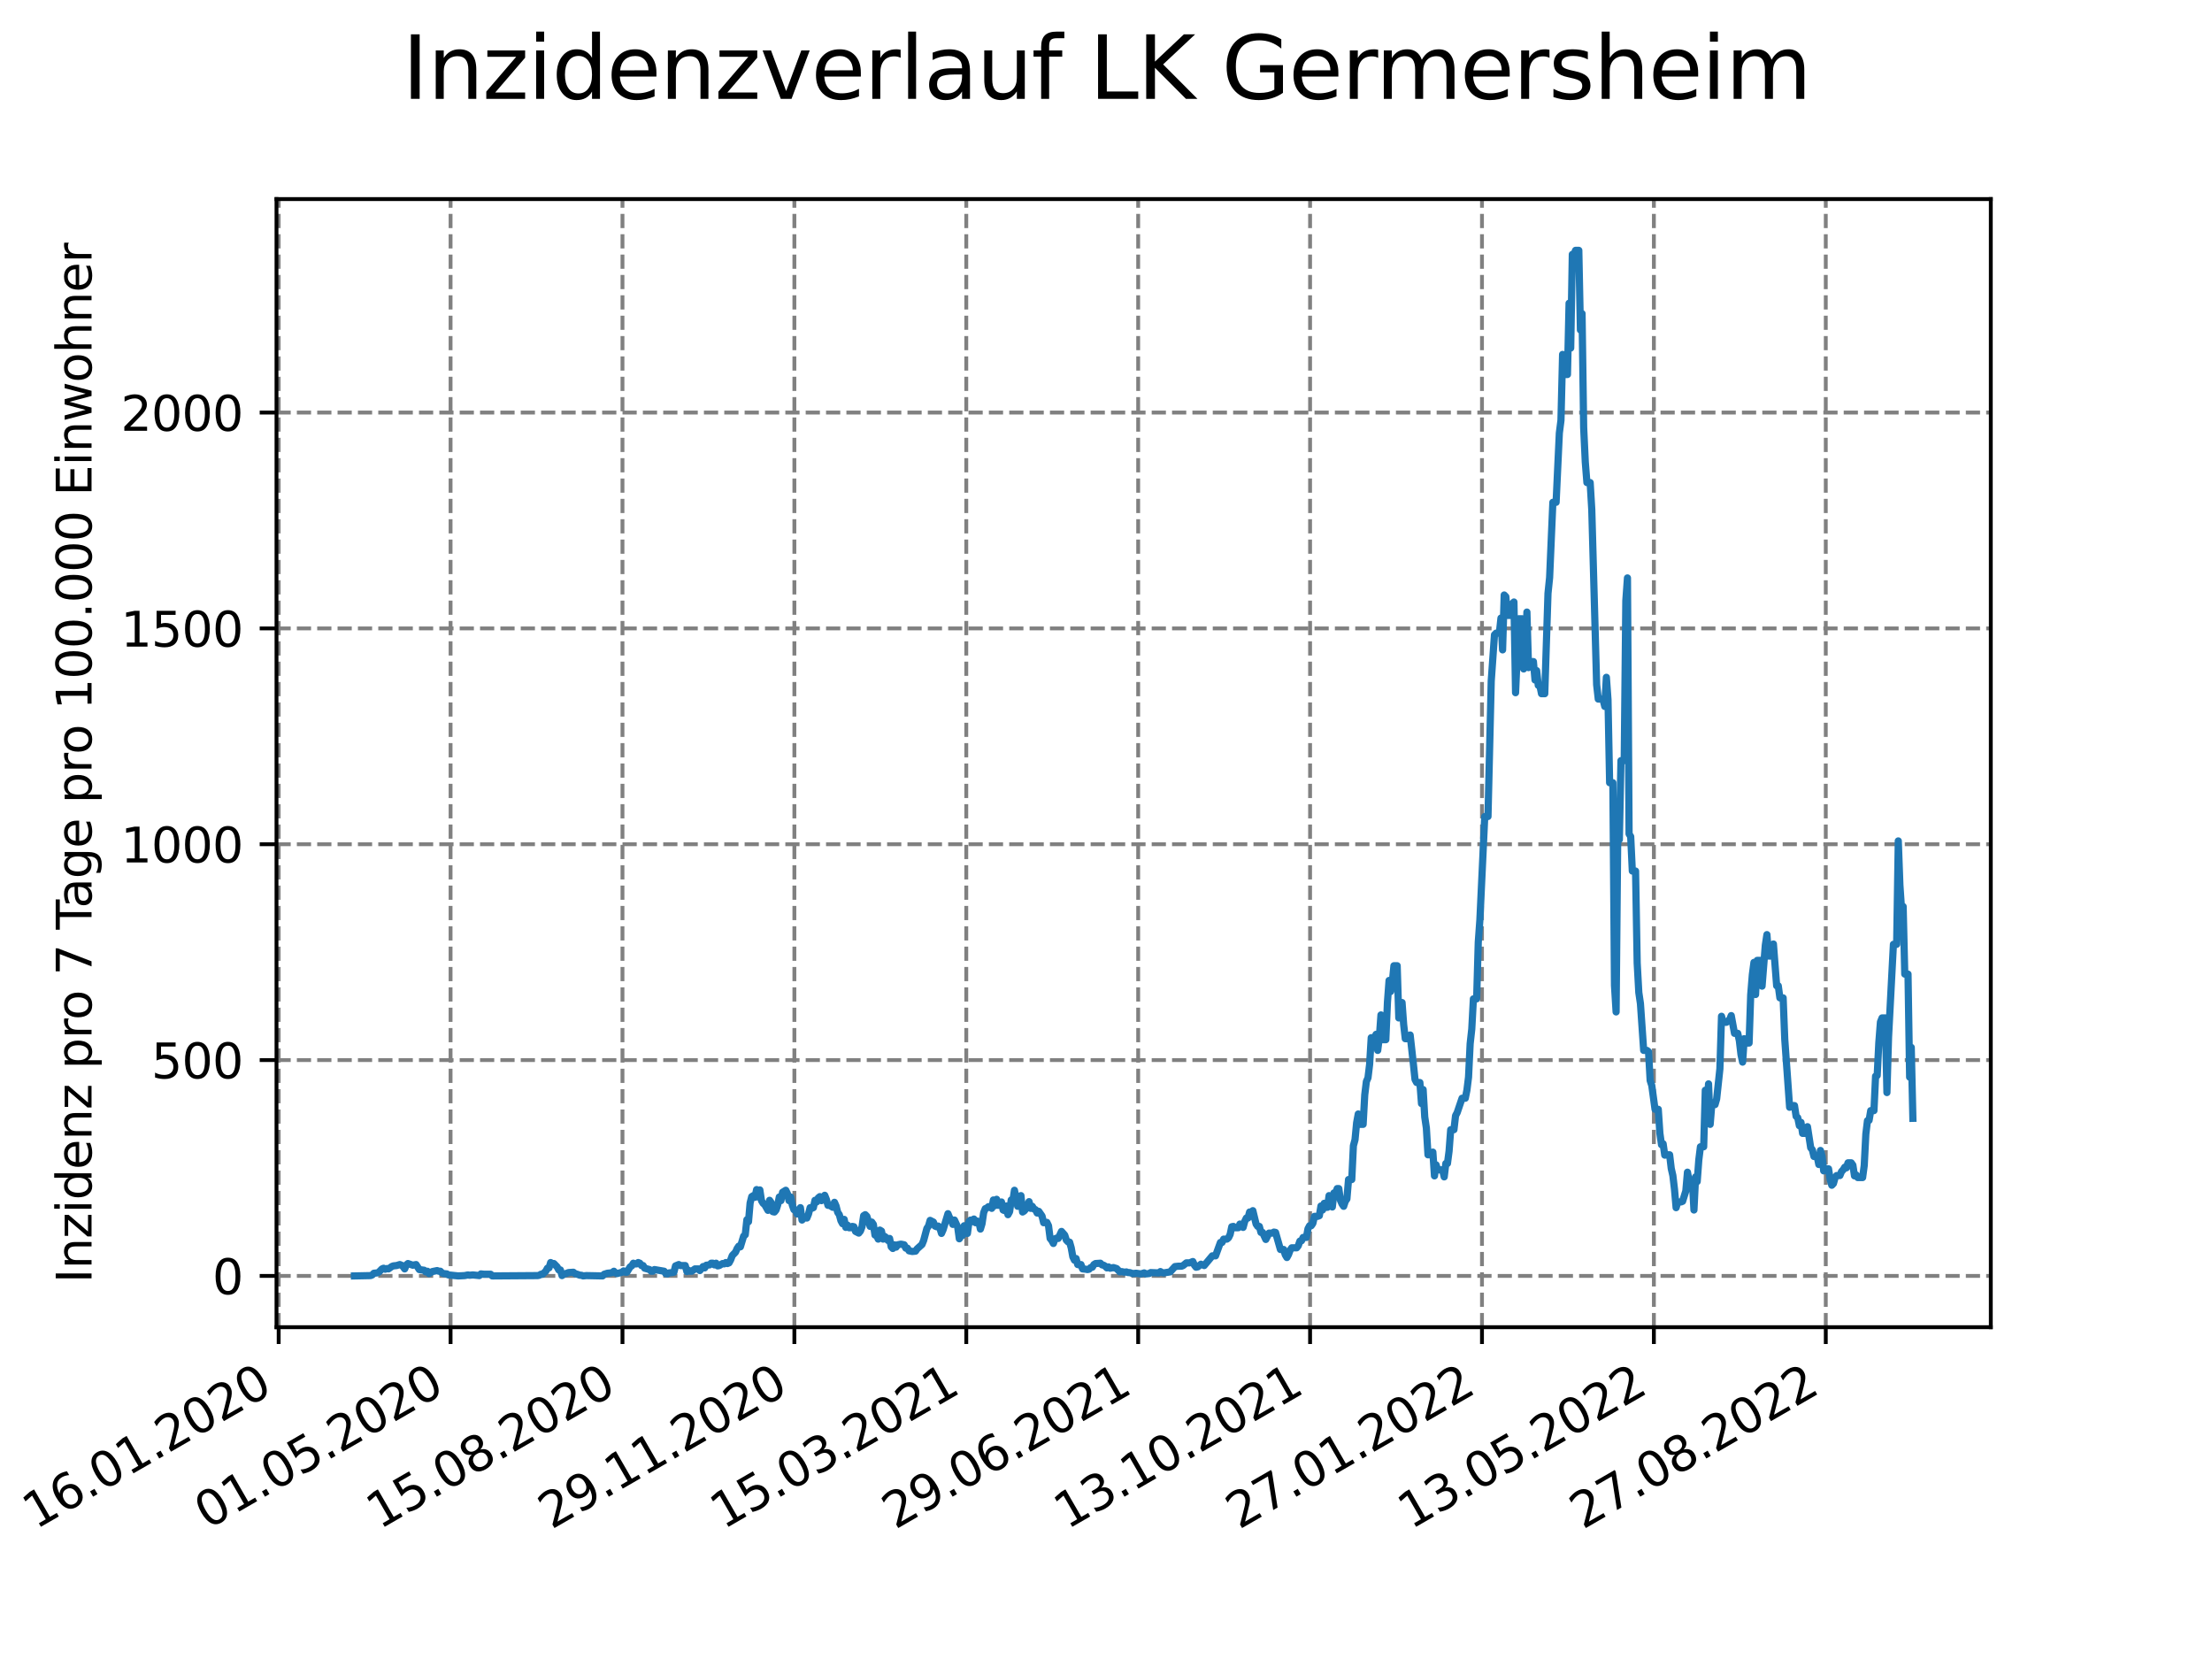 <?xml version="1.0" encoding="utf-8" standalone="no"?>
<!DOCTYPE svg PUBLIC "-//W3C//DTD SVG 1.1//EN"
  "http://www.w3.org/Graphics/SVG/1.1/DTD/svg11.dtd">
<svg xmlns:xlink="http://www.w3.org/1999/xlink" width="460.8pt" height="345.6pt" viewBox="0 0 460.8 345.6" xmlns="http://www.w3.org/2000/svg" version="1.1">
 <defs>
  <style type="text/css">*{stroke-linejoin: round; stroke-linecap: butt}</style>
 </defs>
 <g id="figure_1">
  <g id="patch_1">
   <path d="M 0 345.6 
L 460.8 345.6 
L 460.8 0 
L 0 0 
z
" style="fill: #ffffff"/>
  </g>
  <g id="axes_1">
   <g id="patch_2">
    <path d="M 57.6 276.48 
L 414.72 276.48 
L 414.72 41.472 
L 57.6 41.472 
z
" style="fill: #ffffff"/>
   </g>
   <g id="matplotlib.axis_1">
    <g id="xtick_1">
     <g id="line2d_1">
      <path d="M 58.053 276.48 
L 58.053 41.472 
" clip-path="url(#p252b92075f)" style="fill: none; stroke-dasharray: 2.96,1.28; stroke-dashoffset: 0; stroke: #808080; stroke-width: 0.8"/>
     </g>
     <g id="line2d_2">
      <defs>
       <path id="mdda18efcbb" d="M 0 0 
L 0 3.5 
" style="stroke: #000000; stroke-width: 0.8"/>
      </defs>
      <g>
       <use xlink:href="#mdda18efcbb" x="58.053" y="276.48" style="stroke: #000000; stroke-width: 0.8"/>
      </g>
     </g>
     <g id="text_1">
      <!-- 16.01.2020 -->
      <g transform="translate(7.428 318.689) rotate(-30) scale(0.1 -0.1)">
       <defs>
        <path id="DejaVuSans-31" d="M 794 531 
L 1825 531 
L 1825 4091 
L 703 3866 
L 703 4441 
L 1819 4666 
L 2450 4666 
L 2450 531 
L 3481 531 
L 3481 0 
L 794 0 
L 794 531 
z
" transform="scale(0.016)"/>
        <path id="DejaVuSans-36" d="M 2113 2584 
Q 1688 2584 1439 2293 
Q 1191 2003 1191 1497 
Q 1191 994 1439 701 
Q 1688 409 2113 409 
Q 2538 409 2786 701 
Q 3034 994 3034 1497 
Q 3034 2003 2786 2293 
Q 2538 2584 2113 2584 
z
M 3366 4563 
L 3366 3988 
Q 3128 4100 2886 4159 
Q 2644 4219 2406 4219 
Q 1781 4219 1451 3797 
Q 1122 3375 1075 2522 
Q 1259 2794 1537 2939 
Q 1816 3084 2150 3084 
Q 2853 3084 3261 2657 
Q 3669 2231 3669 1497 
Q 3669 778 3244 343 
Q 2819 -91 2113 -91 
Q 1303 -91 875 529 
Q 447 1150 447 2328 
Q 447 3434 972 4092 
Q 1497 4750 2381 4750 
Q 2619 4750 2861 4703 
Q 3103 4656 3366 4563 
z
" transform="scale(0.016)"/>
        <path id="DejaVuSans-2e" d="M 684 794 
L 1344 794 
L 1344 0 
L 684 0 
L 684 794 
z
" transform="scale(0.016)"/>
        <path id="DejaVuSans-30" d="M 2034 4250 
Q 1547 4250 1301 3770 
Q 1056 3291 1056 2328 
Q 1056 1369 1301 889 
Q 1547 409 2034 409 
Q 2525 409 2770 889 
Q 3016 1369 3016 2328 
Q 3016 3291 2770 3770 
Q 2525 4250 2034 4250 
z
M 2034 4750 
Q 2819 4750 3233 4129 
Q 3647 3509 3647 2328 
Q 3647 1150 3233 529 
Q 2819 -91 2034 -91 
Q 1250 -91 836 529 
Q 422 1150 422 2328 
Q 422 3509 836 4129 
Q 1250 4750 2034 4750 
z
" transform="scale(0.016)"/>
        <path id="DejaVuSans-32" d="M 1228 531 
L 3431 531 
L 3431 0 
L 469 0 
L 469 531 
Q 828 903 1448 1529 
Q 2069 2156 2228 2338 
Q 2531 2678 2651 2914 
Q 2772 3150 2772 3378 
Q 2772 3750 2511 3984 
Q 2250 4219 1831 4219 
Q 1534 4219 1204 4116 
Q 875 4013 500 3803 
L 500 4441 
Q 881 4594 1212 4672 
Q 1544 4750 1819 4750 
Q 2544 4750 2975 4387 
Q 3406 4025 3406 3419 
Q 3406 3131 3298 2873 
Q 3191 2616 2906 2266 
Q 2828 2175 2409 1742 
Q 1991 1309 1228 531 
z
" transform="scale(0.016)"/>
       </defs>
       <use xlink:href="#DejaVuSans-31"/>
       <use xlink:href="#DejaVuSans-36" x="63.623"/>
       <use xlink:href="#DejaVuSans-2e" x="127.246"/>
       <use xlink:href="#DejaVuSans-30" x="159.033"/>
       <use xlink:href="#DejaVuSans-31" x="222.656"/>
       <use xlink:href="#DejaVuSans-2e" x="286.279"/>
       <use xlink:href="#DejaVuSans-32" x="318.066"/>
       <use xlink:href="#DejaVuSans-30" x="381.689"/>
       <use xlink:href="#DejaVuSans-32" x="445.312"/>
       <use xlink:href="#DejaVuSans-30" x="508.936"/>
      </g>
     </g>
    </g>
    <g id="xtick_2">
     <g id="line2d_3">
      <path d="M 93.863 276.48 
L 93.863 41.472 
" clip-path="url(#p252b92075f)" style="fill: none; stroke-dasharray: 2.96,1.28; stroke-dashoffset: 0; stroke: #808080; stroke-width: 0.8"/>
     </g>
     <g id="line2d_4">
      <g>
       <use xlink:href="#mdda18efcbb" x="93.863" y="276.48" style="stroke: #000000; stroke-width: 0.8"/>
      </g>
     </g>
     <g id="text_2">
      <!-- 01.05.2020 -->
      <g transform="translate(43.238 318.689) rotate(-30) scale(0.1 -0.1)">
       <defs>
        <path id="DejaVuSans-35" d="M 691 4666 
L 3169 4666 
L 3169 4134 
L 1269 4134 
L 1269 2991 
Q 1406 3038 1543 3061 
Q 1681 3084 1819 3084 
Q 2600 3084 3056 2656 
Q 3513 2228 3513 1497 
Q 3513 744 3044 326 
Q 2575 -91 1722 -91 
Q 1428 -91 1123 -41 
Q 819 9 494 109 
L 494 744 
Q 775 591 1075 516 
Q 1375 441 1709 441 
Q 2250 441 2565 725 
Q 2881 1009 2881 1497 
Q 2881 1984 2565 2268 
Q 2250 2553 1709 2553 
Q 1456 2553 1204 2497 
Q 953 2441 691 2322 
L 691 4666 
z
" transform="scale(0.016)"/>
       </defs>
       <use xlink:href="#DejaVuSans-30"/>
       <use xlink:href="#DejaVuSans-31" x="63.623"/>
       <use xlink:href="#DejaVuSans-2e" x="127.246"/>
       <use xlink:href="#DejaVuSans-30" x="159.033"/>
       <use xlink:href="#DejaVuSans-35" x="222.656"/>
       <use xlink:href="#DejaVuSans-2e" x="286.279"/>
       <use xlink:href="#DejaVuSans-32" x="318.066"/>
       <use xlink:href="#DejaVuSans-30" x="381.689"/>
       <use xlink:href="#DejaVuSans-32" x="445.312"/>
       <use xlink:href="#DejaVuSans-30" x="508.936"/>
      </g>
     </g>
    </g>
    <g id="xtick_3">
     <g id="line2d_5">
      <path d="M 129.673 276.48 
L 129.673 41.472 
" clip-path="url(#p252b92075f)" style="fill: none; stroke-dasharray: 2.96,1.28; stroke-dashoffset: 0; stroke: #808080; stroke-width: 0.8"/>
     </g>
     <g id="line2d_6">
      <g>
       <use xlink:href="#mdda18efcbb" x="129.673" y="276.48" style="stroke: #000000; stroke-width: 0.8"/>
      </g>
     </g>
     <g id="text_3">
      <!-- 15.08.2020 -->
      <g transform="translate(79.048 318.689) rotate(-30) scale(0.1 -0.1)">
       <defs>
        <path id="DejaVuSans-38" d="M 2034 2216 
Q 1584 2216 1326 1975 
Q 1069 1734 1069 1313 
Q 1069 891 1326 650 
Q 1584 409 2034 409 
Q 2484 409 2743 651 
Q 3003 894 3003 1313 
Q 3003 1734 2745 1975 
Q 2488 2216 2034 2216 
z
M 1403 2484 
Q 997 2584 770 2862 
Q 544 3141 544 3541 
Q 544 4100 942 4425 
Q 1341 4750 2034 4750 
Q 2731 4750 3128 4425 
Q 3525 4100 3525 3541 
Q 3525 3141 3298 2862 
Q 3072 2584 2669 2484 
Q 3125 2378 3379 2068 
Q 3634 1759 3634 1313 
Q 3634 634 3220 271 
Q 2806 -91 2034 -91 
Q 1263 -91 848 271 
Q 434 634 434 1313 
Q 434 1759 690 2068 
Q 947 2378 1403 2484 
z
M 1172 3481 
Q 1172 3119 1398 2916 
Q 1625 2713 2034 2713 
Q 2441 2713 2670 2916 
Q 2900 3119 2900 3481 
Q 2900 3844 2670 4047 
Q 2441 4250 2034 4250 
Q 1625 4250 1398 4047 
Q 1172 3844 1172 3481 
z
" transform="scale(0.016)"/>
       </defs>
       <use xlink:href="#DejaVuSans-31"/>
       <use xlink:href="#DejaVuSans-35" x="63.623"/>
       <use xlink:href="#DejaVuSans-2e" x="127.246"/>
       <use xlink:href="#DejaVuSans-30" x="159.033"/>
       <use xlink:href="#DejaVuSans-38" x="222.656"/>
       <use xlink:href="#DejaVuSans-2e" x="286.279"/>
       <use xlink:href="#DejaVuSans-32" x="318.066"/>
       <use xlink:href="#DejaVuSans-30" x="381.689"/>
       <use xlink:href="#DejaVuSans-32" x="445.312"/>
       <use xlink:href="#DejaVuSans-30" x="508.936"/>
      </g>
     </g>
    </g>
    <g id="xtick_4">
     <g id="line2d_7">
      <path d="M 165.483 276.48 
L 165.483 41.472 
" clip-path="url(#p252b92075f)" style="fill: none; stroke-dasharray: 2.96,1.28; stroke-dashoffset: 0; stroke: #808080; stroke-width: 0.8"/>
     </g>
     <g id="line2d_8">
      <g>
       <use xlink:href="#mdda18efcbb" x="165.483" y="276.48" style="stroke: #000000; stroke-width: 0.8"/>
      </g>
     </g>
     <g id="text_4">
      <!-- 29.11.2020 -->
      <g transform="translate(114.858 318.689) rotate(-30) scale(0.1 -0.1)">
       <defs>
        <path id="DejaVuSans-39" d="M 703 97 
L 703 672 
Q 941 559 1184 500 
Q 1428 441 1663 441 
Q 2288 441 2617 861 
Q 2947 1281 2994 2138 
Q 2813 1869 2534 1725 
Q 2256 1581 1919 1581 
Q 1219 1581 811 2004 
Q 403 2428 403 3163 
Q 403 3881 828 4315 
Q 1253 4750 1959 4750 
Q 2769 4750 3195 4129 
Q 3622 3509 3622 2328 
Q 3622 1225 3098 567 
Q 2575 -91 1691 -91 
Q 1453 -91 1209 -44 
Q 966 3 703 97 
z
M 1959 2075 
Q 2384 2075 2632 2365 
Q 2881 2656 2881 3163 
Q 2881 3666 2632 3958 
Q 2384 4250 1959 4250 
Q 1534 4250 1286 3958 
Q 1038 3666 1038 3163 
Q 1038 2656 1286 2365 
Q 1534 2075 1959 2075 
z
" transform="scale(0.016)"/>
       </defs>
       <use xlink:href="#DejaVuSans-32"/>
       <use xlink:href="#DejaVuSans-39" x="63.623"/>
       <use xlink:href="#DejaVuSans-2e" x="127.246"/>
       <use xlink:href="#DejaVuSans-31" x="159.033"/>
       <use xlink:href="#DejaVuSans-31" x="222.656"/>
       <use xlink:href="#DejaVuSans-2e" x="286.279"/>
       <use xlink:href="#DejaVuSans-32" x="318.066"/>
       <use xlink:href="#DejaVuSans-30" x="381.689"/>
       <use xlink:href="#DejaVuSans-32" x="445.312"/>
       <use xlink:href="#DejaVuSans-30" x="508.936"/>
      </g>
     </g>
    </g>
    <g id="xtick_5">
     <g id="line2d_9">
      <path d="M 201.293 276.48 
L 201.293 41.472 
" clip-path="url(#p252b92075f)" style="fill: none; stroke-dasharray: 2.96,1.28; stroke-dashoffset: 0; stroke: #808080; stroke-width: 0.8"/>
     </g>
     <g id="line2d_10">
      <g>
       <use xlink:href="#mdda18efcbb" x="201.293" y="276.48" style="stroke: #000000; stroke-width: 0.8"/>
      </g>
     </g>
     <g id="text_5">
      <!-- 15.03.2021 -->
      <g transform="translate(150.668 318.689) rotate(-30) scale(0.1 -0.1)">
       <defs>
        <path id="DejaVuSans-33" d="M 2597 2516 
Q 3050 2419 3304 2112 
Q 3559 1806 3559 1356 
Q 3559 666 3084 287 
Q 2609 -91 1734 -91 
Q 1441 -91 1130 -33 
Q 819 25 488 141 
L 488 750 
Q 750 597 1062 519 
Q 1375 441 1716 441 
Q 2309 441 2620 675 
Q 2931 909 2931 1356 
Q 2931 1769 2642 2001 
Q 2353 2234 1838 2234 
L 1294 2234 
L 1294 2753 
L 1863 2753 
Q 2328 2753 2575 2939 
Q 2822 3125 2822 3475 
Q 2822 3834 2567 4026 
Q 2313 4219 1838 4219 
Q 1578 4219 1281 4162 
Q 984 4106 628 3988 
L 628 4550 
Q 988 4650 1302 4700 
Q 1616 4750 1894 4750 
Q 2613 4750 3031 4423 
Q 3450 4097 3450 3541 
Q 3450 3153 3228 2886 
Q 3006 2619 2597 2516 
z
" transform="scale(0.016)"/>
       </defs>
       <use xlink:href="#DejaVuSans-31"/>
       <use xlink:href="#DejaVuSans-35" x="63.623"/>
       <use xlink:href="#DejaVuSans-2e" x="127.246"/>
       <use xlink:href="#DejaVuSans-30" x="159.033"/>
       <use xlink:href="#DejaVuSans-33" x="222.656"/>
       <use xlink:href="#DejaVuSans-2e" x="286.279"/>
       <use xlink:href="#DejaVuSans-32" x="318.066"/>
       <use xlink:href="#DejaVuSans-30" x="381.689"/>
       <use xlink:href="#DejaVuSans-32" x="445.312"/>
       <use xlink:href="#DejaVuSans-31" x="508.936"/>
      </g>
     </g>
    </g>
    <g id="xtick_6">
     <g id="line2d_11">
      <path d="M 237.103 276.48 
L 237.103 41.472 
" clip-path="url(#p252b92075f)" style="fill: none; stroke-dasharray: 2.96,1.28; stroke-dashoffset: 0; stroke: #808080; stroke-width: 0.8"/>
     </g>
     <g id="line2d_12">
      <g>
       <use xlink:href="#mdda18efcbb" x="237.103" y="276.48" style="stroke: #000000; stroke-width: 0.8"/>
      </g>
     </g>
     <g id="text_6">
      <!-- 29.06.2021 -->
      <g transform="translate(186.478 318.689) rotate(-30) scale(0.1 -0.1)">
       <use xlink:href="#DejaVuSans-32"/>
       <use xlink:href="#DejaVuSans-39" x="63.623"/>
       <use xlink:href="#DejaVuSans-2e" x="127.246"/>
       <use xlink:href="#DejaVuSans-30" x="159.033"/>
       <use xlink:href="#DejaVuSans-36" x="222.656"/>
       <use xlink:href="#DejaVuSans-2e" x="286.279"/>
       <use xlink:href="#DejaVuSans-32" x="318.066"/>
       <use xlink:href="#DejaVuSans-30" x="381.689"/>
       <use xlink:href="#DejaVuSans-32" x="445.312"/>
       <use xlink:href="#DejaVuSans-31" x="508.936"/>
      </g>
     </g>
    </g>
    <g id="xtick_7">
     <g id="line2d_13">
      <path d="M 272.913 276.48 
L 272.913 41.472 
" clip-path="url(#p252b92075f)" style="fill: none; stroke-dasharray: 2.96,1.28; stroke-dashoffset: 0; stroke: #808080; stroke-width: 0.8"/>
     </g>
     <g id="line2d_14">
      <g>
       <use xlink:href="#mdda18efcbb" x="272.913" y="276.48" style="stroke: #000000; stroke-width: 0.8"/>
      </g>
     </g>
     <g id="text_7">
      <!-- 13.10.2021 -->
      <g transform="translate(222.288 318.689) rotate(-30) scale(0.1 -0.1)">
       <use xlink:href="#DejaVuSans-31"/>
       <use xlink:href="#DejaVuSans-33" x="63.623"/>
       <use xlink:href="#DejaVuSans-2e" x="127.246"/>
       <use xlink:href="#DejaVuSans-31" x="159.033"/>
       <use xlink:href="#DejaVuSans-30" x="222.656"/>
       <use xlink:href="#DejaVuSans-2e" x="286.279"/>
       <use xlink:href="#DejaVuSans-32" x="318.066"/>
       <use xlink:href="#DejaVuSans-30" x="381.689"/>
       <use xlink:href="#DejaVuSans-32" x="445.312"/>
       <use xlink:href="#DejaVuSans-31" x="508.936"/>
      </g>
     </g>
    </g>
    <g id="xtick_8">
     <g id="line2d_15">
      <path d="M 308.723 276.48 
L 308.723 41.472 
" clip-path="url(#p252b92075f)" style="fill: none; stroke-dasharray: 2.96,1.28; stroke-dashoffset: 0; stroke: #808080; stroke-width: 0.8"/>
     </g>
     <g id="line2d_16">
      <g>
       <use xlink:href="#mdda18efcbb" x="308.723" y="276.48" style="stroke: #000000; stroke-width: 0.8"/>
      </g>
     </g>
     <g id="text_8">
      <!-- 27.01.2022 -->
      <g transform="translate(258.098 318.689) rotate(-30) scale(0.1 -0.1)">
       <defs>
        <path id="DejaVuSans-37" d="M 525 4666 
L 3525 4666 
L 3525 4397 
L 1831 0 
L 1172 0 
L 2766 4134 
L 525 4134 
L 525 4666 
z
" transform="scale(0.016)"/>
       </defs>
       <use xlink:href="#DejaVuSans-32"/>
       <use xlink:href="#DejaVuSans-37" x="63.623"/>
       <use xlink:href="#DejaVuSans-2e" x="127.246"/>
       <use xlink:href="#DejaVuSans-30" x="159.033"/>
       <use xlink:href="#DejaVuSans-31" x="222.656"/>
       <use xlink:href="#DejaVuSans-2e" x="286.279"/>
       <use xlink:href="#DejaVuSans-32" x="318.066"/>
       <use xlink:href="#DejaVuSans-30" x="381.689"/>
       <use xlink:href="#DejaVuSans-32" x="445.312"/>
       <use xlink:href="#DejaVuSans-32" x="508.936"/>
      </g>
     </g>
    </g>
    <g id="xtick_9">
     <g id="line2d_17">
      <path d="M 344.533 276.48 
L 344.533 41.472 
" clip-path="url(#p252b92075f)" style="fill: none; stroke-dasharray: 2.96,1.28; stroke-dashoffset: 0; stroke: #808080; stroke-width: 0.8"/>
     </g>
     <g id="line2d_18">
      <g>
       <use xlink:href="#mdda18efcbb" x="344.533" y="276.48" style="stroke: #000000; stroke-width: 0.8"/>
      </g>
     </g>
     <g id="text_9">
      <!-- 13.05.2022 -->
      <g transform="translate(293.908 318.689) rotate(-30) scale(0.1 -0.1)">
       <use xlink:href="#DejaVuSans-31"/>
       <use xlink:href="#DejaVuSans-33" x="63.623"/>
       <use xlink:href="#DejaVuSans-2e" x="127.246"/>
       <use xlink:href="#DejaVuSans-30" x="159.033"/>
       <use xlink:href="#DejaVuSans-35" x="222.656"/>
       <use xlink:href="#DejaVuSans-2e" x="286.279"/>
       <use xlink:href="#DejaVuSans-32" x="318.066"/>
       <use xlink:href="#DejaVuSans-30" x="381.689"/>
       <use xlink:href="#DejaVuSans-32" x="445.312"/>
       <use xlink:href="#DejaVuSans-32" x="508.936"/>
      </g>
     </g>
    </g>
    <g id="xtick_10">
     <g id="line2d_19">
      <path d="M 380.343 276.48 
L 380.343 41.472 
" clip-path="url(#p252b92075f)" style="fill: none; stroke-dasharray: 2.96,1.28; stroke-dashoffset: 0; stroke: #808080; stroke-width: 0.8"/>
     </g>
     <g id="line2d_20">
      <g>
       <use xlink:href="#mdda18efcbb" x="380.343" y="276.48" style="stroke: #000000; stroke-width: 0.8"/>
      </g>
     </g>
     <g id="text_10">
      <!-- 27.08.2022 -->
      <g transform="translate(329.718 318.689) rotate(-30) scale(0.1 -0.1)">
       <use xlink:href="#DejaVuSans-32"/>
       <use xlink:href="#DejaVuSans-37" x="63.623"/>
       <use xlink:href="#DejaVuSans-2e" x="127.246"/>
       <use xlink:href="#DejaVuSans-30" x="159.033"/>
       <use xlink:href="#DejaVuSans-38" x="222.656"/>
       <use xlink:href="#DejaVuSans-2e" x="286.279"/>
       <use xlink:href="#DejaVuSans-32" x="318.066"/>
       <use xlink:href="#DejaVuSans-30" x="381.689"/>
       <use xlink:href="#DejaVuSans-32" x="445.312"/>
       <use xlink:href="#DejaVuSans-32" x="508.936"/>
      </g>
     </g>
    </g>
   </g>
   <g id="matplotlib.axis_2">
    <g id="ytick_1">
     <g id="line2d_21">
      <path d="M 57.6 265.798 
L 414.72 265.798 
" clip-path="url(#p252b92075f)" style="fill: none; stroke-dasharray: 2.96,1.28; stroke-dashoffset: 0; stroke: #808080; stroke-width: 0.8"/>
     </g>
     <g id="line2d_22">
      <defs>
       <path id="me6f1e81326" d="M 0 0 
L -3.5 0 
" style="stroke: #000000; stroke-width: 0.8"/>
      </defs>
      <g>
       <use xlink:href="#me6f1e81326" x="57.6" y="265.798" style="stroke: #000000; stroke-width: 0.8"/>
      </g>
     </g>
     <g id="text_11">
      <!-- 0 -->
      <g transform="translate(44.237 269.597) scale(0.1 -0.1)">
       <use xlink:href="#DejaVuSans-30"/>
      </g>
     </g>
    </g>
    <g id="ytick_2">
     <g id="line2d_23">
      <path d="M 57.6 220.834 
L 414.72 220.834 
" clip-path="url(#p252b92075f)" style="fill: none; stroke-dasharray: 2.96,1.28; stroke-dashoffset: 0; stroke: #808080; stroke-width: 0.8"/>
     </g>
     <g id="line2d_24">
      <g>
       <use xlink:href="#me6f1e81326" x="57.6" y="220.834" style="stroke: #000000; stroke-width: 0.8"/>
      </g>
     </g>
     <g id="text_12">
      <!-- 500 -->
      <g transform="translate(31.512 224.633) scale(0.1 -0.1)">
       <use xlink:href="#DejaVuSans-35"/>
       <use xlink:href="#DejaVuSans-30" x="63.623"/>
       <use xlink:href="#DejaVuSans-30" x="127.246"/>
      </g>
     </g>
    </g>
    <g id="ytick_3">
     <g id="line2d_25">
      <path d="M 57.6 175.87 
L 414.72 175.87 
" clip-path="url(#p252b92075f)" style="fill: none; stroke-dasharray: 2.96,1.28; stroke-dashoffset: 0; stroke: #808080; stroke-width: 0.8"/>
     </g>
     <g id="line2d_26">
      <g>
       <use xlink:href="#me6f1e81326" x="57.6" y="175.87" style="stroke: #000000; stroke-width: 0.8"/>
      </g>
     </g>
     <g id="text_13">
      <!-- 1000 -->
      <g transform="translate(25.15 179.669) scale(0.1 -0.1)">
       <use xlink:href="#DejaVuSans-31"/>
       <use xlink:href="#DejaVuSans-30" x="63.623"/>
       <use xlink:href="#DejaVuSans-30" x="127.246"/>
       <use xlink:href="#DejaVuSans-30" x="190.869"/>
      </g>
     </g>
    </g>
    <g id="ytick_4">
     <g id="line2d_27">
      <path d="M 57.6 130.906 
L 414.72 130.906 
" clip-path="url(#p252b92075f)" style="fill: none; stroke-dasharray: 2.96,1.28; stroke-dashoffset: 0; stroke: #808080; stroke-width: 0.8"/>
     </g>
     <g id="line2d_28">
      <g>
       <use xlink:href="#me6f1e81326" x="57.6" y="130.906" style="stroke: #000000; stroke-width: 0.8"/>
      </g>
     </g>
     <g id="text_14">
      <!-- 1500 -->
      <g transform="translate(25.15 134.706) scale(0.1 -0.1)">
       <use xlink:href="#DejaVuSans-31"/>
       <use xlink:href="#DejaVuSans-35" x="63.623"/>
       <use xlink:href="#DejaVuSans-30" x="127.246"/>
       <use xlink:href="#DejaVuSans-30" x="190.869"/>
      </g>
     </g>
    </g>
    <g id="ytick_5">
     <g id="line2d_29">
      <path d="M 57.6 85.943 
L 414.72 85.943 
" clip-path="url(#p252b92075f)" style="fill: none; stroke-dasharray: 2.96,1.28; stroke-dashoffset: 0; stroke: #808080; stroke-width: 0.8"/>
     </g>
     <g id="line2d_30">
      <g>
       <use xlink:href="#me6f1e81326" x="57.6" y="85.943" style="stroke: #000000; stroke-width: 0.8"/>
      </g>
     </g>
     <g id="text_15">
      <!-- 2000 -->
      <g transform="translate(25.15 89.742) scale(0.1 -0.1)">
       <use xlink:href="#DejaVuSans-32"/>
       <use xlink:href="#DejaVuSans-30" x="63.623"/>
       <use xlink:href="#DejaVuSans-30" x="127.246"/>
       <use xlink:href="#DejaVuSans-30" x="190.869"/>
      </g>
     </g>
    </g>
    <g id="text_16">
     <!-- Inzidenz pro 7 Tage pro 100.000 Einwohner -->
     <g transform="translate(19.07 267.301) rotate(-90) scale(0.1 -0.1)">
      <defs>
       <path id="DejaVuSans-49" d="M 628 4666 
L 1259 4666 
L 1259 0 
L 628 0 
L 628 4666 
z
" transform="scale(0.016)"/>
       <path id="DejaVuSans-6e" d="M 3513 2113 
L 3513 0 
L 2938 0 
L 2938 2094 
Q 2938 2591 2744 2837 
Q 2550 3084 2163 3084 
Q 1697 3084 1428 2787 
Q 1159 2491 1159 1978 
L 1159 0 
L 581 0 
L 581 3500 
L 1159 3500 
L 1159 2956 
Q 1366 3272 1645 3428 
Q 1925 3584 2291 3584 
Q 2894 3584 3203 3211 
Q 3513 2838 3513 2113 
z
" transform="scale(0.016)"/>
       <path id="DejaVuSans-7a" d="M 353 3500 
L 3084 3500 
L 3084 2975 
L 922 459 
L 3084 459 
L 3084 0 
L 275 0 
L 275 525 
L 2438 3041 
L 353 3041 
L 353 3500 
z
" transform="scale(0.016)"/>
       <path id="DejaVuSans-69" d="M 603 3500 
L 1178 3500 
L 1178 0 
L 603 0 
L 603 3500 
z
M 603 4863 
L 1178 4863 
L 1178 4134 
L 603 4134 
L 603 4863 
z
" transform="scale(0.016)"/>
       <path id="DejaVuSans-64" d="M 2906 2969 
L 2906 4863 
L 3481 4863 
L 3481 0 
L 2906 0 
L 2906 525 
Q 2725 213 2448 61 
Q 2172 -91 1784 -91 
Q 1150 -91 751 415 
Q 353 922 353 1747 
Q 353 2572 751 3078 
Q 1150 3584 1784 3584 
Q 2172 3584 2448 3432 
Q 2725 3281 2906 2969 
z
M 947 1747 
Q 947 1113 1208 752 
Q 1469 391 1925 391 
Q 2381 391 2643 752 
Q 2906 1113 2906 1747 
Q 2906 2381 2643 2742 
Q 2381 3103 1925 3103 
Q 1469 3103 1208 2742 
Q 947 2381 947 1747 
z
" transform="scale(0.016)"/>
       <path id="DejaVuSans-65" d="M 3597 1894 
L 3597 1613 
L 953 1613 
Q 991 1019 1311 708 
Q 1631 397 2203 397 
Q 2534 397 2845 478 
Q 3156 559 3463 722 
L 3463 178 
Q 3153 47 2828 -22 
Q 2503 -91 2169 -91 
Q 1331 -91 842 396 
Q 353 884 353 1716 
Q 353 2575 817 3079 
Q 1281 3584 2069 3584 
Q 2775 3584 3186 3129 
Q 3597 2675 3597 1894 
z
M 3022 2063 
Q 3016 2534 2758 2815 
Q 2500 3097 2075 3097 
Q 1594 3097 1305 2825 
Q 1016 2553 972 2059 
L 3022 2063 
z
" transform="scale(0.016)"/>
       <path id="DejaVuSans-20" transform="scale(0.016)"/>
       <path id="DejaVuSans-70" d="M 1159 525 
L 1159 -1331 
L 581 -1331 
L 581 3500 
L 1159 3500 
L 1159 2969 
Q 1341 3281 1617 3432 
Q 1894 3584 2278 3584 
Q 2916 3584 3314 3078 
Q 3713 2572 3713 1747 
Q 3713 922 3314 415 
Q 2916 -91 2278 -91 
Q 1894 -91 1617 61 
Q 1341 213 1159 525 
z
M 3116 1747 
Q 3116 2381 2855 2742 
Q 2594 3103 2138 3103 
Q 1681 3103 1420 2742 
Q 1159 2381 1159 1747 
Q 1159 1113 1420 752 
Q 1681 391 2138 391 
Q 2594 391 2855 752 
Q 3116 1113 3116 1747 
z
" transform="scale(0.016)"/>
       <path id="DejaVuSans-72" d="M 2631 2963 
Q 2534 3019 2420 3045 
Q 2306 3072 2169 3072 
Q 1681 3072 1420 2755 
Q 1159 2438 1159 1844 
L 1159 0 
L 581 0 
L 581 3500 
L 1159 3500 
L 1159 2956 
Q 1341 3275 1631 3429 
Q 1922 3584 2338 3584 
Q 2397 3584 2469 3576 
Q 2541 3569 2628 3553 
L 2631 2963 
z
" transform="scale(0.016)"/>
       <path id="DejaVuSans-6f" d="M 1959 3097 
Q 1497 3097 1228 2736 
Q 959 2375 959 1747 
Q 959 1119 1226 758 
Q 1494 397 1959 397 
Q 2419 397 2687 759 
Q 2956 1122 2956 1747 
Q 2956 2369 2687 2733 
Q 2419 3097 1959 3097 
z
M 1959 3584 
Q 2709 3584 3137 3096 
Q 3566 2609 3566 1747 
Q 3566 888 3137 398 
Q 2709 -91 1959 -91 
Q 1206 -91 779 398 
Q 353 888 353 1747 
Q 353 2609 779 3096 
Q 1206 3584 1959 3584 
z
" transform="scale(0.016)"/>
       <path id="DejaVuSans-54" d="M -19 4666 
L 3928 4666 
L 3928 4134 
L 2272 4134 
L 2272 0 
L 1638 0 
L 1638 4134 
L -19 4134 
L -19 4666 
z
" transform="scale(0.016)"/>
       <path id="DejaVuSans-61" d="M 2194 1759 
Q 1497 1759 1228 1600 
Q 959 1441 959 1056 
Q 959 750 1161 570 
Q 1363 391 1709 391 
Q 2188 391 2477 730 
Q 2766 1069 2766 1631 
L 2766 1759 
L 2194 1759 
z
M 3341 1997 
L 3341 0 
L 2766 0 
L 2766 531 
Q 2569 213 2275 61 
Q 1981 -91 1556 -91 
Q 1019 -91 701 211 
Q 384 513 384 1019 
Q 384 1609 779 1909 
Q 1175 2209 1959 2209 
L 2766 2209 
L 2766 2266 
Q 2766 2663 2505 2880 
Q 2244 3097 1772 3097 
Q 1472 3097 1187 3025 
Q 903 2953 641 2809 
L 641 3341 
Q 956 3463 1253 3523 
Q 1550 3584 1831 3584 
Q 2591 3584 2966 3190 
Q 3341 2797 3341 1997 
z
" transform="scale(0.016)"/>
       <path id="DejaVuSans-67" d="M 2906 1791 
Q 2906 2416 2648 2759 
Q 2391 3103 1925 3103 
Q 1463 3103 1205 2759 
Q 947 2416 947 1791 
Q 947 1169 1205 825 
Q 1463 481 1925 481 
Q 2391 481 2648 825 
Q 2906 1169 2906 1791 
z
M 3481 434 
Q 3481 -459 3084 -895 
Q 2688 -1331 1869 -1331 
Q 1566 -1331 1297 -1286 
Q 1028 -1241 775 -1147 
L 775 -588 
Q 1028 -725 1275 -790 
Q 1522 -856 1778 -856 
Q 2344 -856 2625 -561 
Q 2906 -266 2906 331 
L 2906 616 
Q 2728 306 2450 153 
Q 2172 0 1784 0 
Q 1141 0 747 490 
Q 353 981 353 1791 
Q 353 2603 747 3093 
Q 1141 3584 1784 3584 
Q 2172 3584 2450 3431 
Q 2728 3278 2906 2969 
L 2906 3500 
L 3481 3500 
L 3481 434 
z
" transform="scale(0.016)"/>
       <path id="DejaVuSans-45" d="M 628 4666 
L 3578 4666 
L 3578 4134 
L 1259 4134 
L 1259 2753 
L 3481 2753 
L 3481 2222 
L 1259 2222 
L 1259 531 
L 3634 531 
L 3634 0 
L 628 0 
L 628 4666 
z
" transform="scale(0.016)"/>
       <path id="DejaVuSans-77" d="M 269 3500 
L 844 3500 
L 1563 769 
L 2278 3500 
L 2956 3500 
L 3675 769 
L 4391 3500 
L 4966 3500 
L 4050 0 
L 3372 0 
L 2619 2869 
L 1863 0 
L 1184 0 
L 269 3500 
z
" transform="scale(0.016)"/>
       <path id="DejaVuSans-68" d="M 3513 2113 
L 3513 0 
L 2938 0 
L 2938 2094 
Q 2938 2591 2744 2837 
Q 2550 3084 2163 3084 
Q 1697 3084 1428 2787 
Q 1159 2491 1159 1978 
L 1159 0 
L 581 0 
L 581 4863 
L 1159 4863 
L 1159 2956 
Q 1366 3272 1645 3428 
Q 1925 3584 2291 3584 
Q 2894 3584 3203 3211 
Q 3513 2838 3513 2113 
z
" transform="scale(0.016)"/>
      </defs>
      <use xlink:href="#DejaVuSans-49"/>
      <use xlink:href="#DejaVuSans-6e" x="29.492"/>
      <use xlink:href="#DejaVuSans-7a" x="92.871"/>
      <use xlink:href="#DejaVuSans-69" x="145.361"/>
      <use xlink:href="#DejaVuSans-64" x="173.145"/>
      <use xlink:href="#DejaVuSans-65" x="236.621"/>
      <use xlink:href="#DejaVuSans-6e" x="298.145"/>
      <use xlink:href="#DejaVuSans-7a" x="361.523"/>
      <use xlink:href="#DejaVuSans-20" x="414.014"/>
      <use xlink:href="#DejaVuSans-70" x="445.801"/>
      <use xlink:href="#DejaVuSans-72" x="509.277"/>
      <use xlink:href="#DejaVuSans-6f" x="548.141"/>
      <use xlink:href="#DejaVuSans-20" x="609.322"/>
      <use xlink:href="#DejaVuSans-37" x="641.109"/>
      <use xlink:href="#DejaVuSans-20" x="704.732"/>
      <use xlink:href="#DejaVuSans-54" x="736.52"/>
      <use xlink:href="#DejaVuSans-61" x="781.104"/>
      <use xlink:href="#DejaVuSans-67" x="842.383"/>
      <use xlink:href="#DejaVuSans-65" x="905.859"/>
      <use xlink:href="#DejaVuSans-20" x="967.383"/>
      <use xlink:href="#DejaVuSans-70" x="999.17"/>
      <use xlink:href="#DejaVuSans-72" x="1062.646"/>
      <use xlink:href="#DejaVuSans-6f" x="1101.51"/>
      <use xlink:href="#DejaVuSans-20" x="1162.691"/>
      <use xlink:href="#DejaVuSans-31" x="1194.479"/>
      <use xlink:href="#DejaVuSans-30" x="1258.102"/>
      <use xlink:href="#DejaVuSans-30" x="1321.725"/>
      <use xlink:href="#DejaVuSans-2e" x="1385.348"/>
      <use xlink:href="#DejaVuSans-30" x="1417.135"/>
      <use xlink:href="#DejaVuSans-30" x="1480.758"/>
      <use xlink:href="#DejaVuSans-30" x="1544.381"/>
      <use xlink:href="#DejaVuSans-20" x="1608.004"/>
      <use xlink:href="#DejaVuSans-45" x="1639.791"/>
      <use xlink:href="#DejaVuSans-69" x="1702.975"/>
      <use xlink:href="#DejaVuSans-6e" x="1730.758"/>
      <use xlink:href="#DejaVuSans-77" x="1794.137"/>
      <use xlink:href="#DejaVuSans-6f" x="1875.924"/>
      <use xlink:href="#DejaVuSans-68" x="1937.105"/>
      <use xlink:href="#DejaVuSans-6e" x="2000.484"/>
      <use xlink:href="#DejaVuSans-65" x="2063.863"/>
      <use xlink:href="#DejaVuSans-72" x="2125.387"/>
     </g>
    </g>
   </g>
   <g id="line2d_31">
    <path d="M 73.833 265.798 
L 77.211 265.728 
L 77.549 265.589 
L 77.887 265.24 
L 78.562 265.17 
L 78.9 265.031 
L 79.576 264.334 
L 79.914 264.195 
L 80.251 264.404 
L 80.589 264.264 
L 80.927 264.334 
L 81.603 263.846 
L 81.941 263.707 
L 82.616 263.637 
L 83.292 263.428 
L 83.63 263.567 
L 83.968 263.846 
L 84.305 264.334 
L 84.643 263.498 
L 84.981 263.219 
L 85.995 263.567 
L 86.67 263.428 
L 87.346 264.473 
L 88.359 264.613 
L 88.697 264.961 
L 89.035 264.822 
L 89.373 265.31 
L 90.049 264.892 
L 91.062 264.683 
L 91.4 264.822 
L 91.738 264.822 
L 92.076 265.17 
L 92.413 265.31 
L 93.089 265.38 
L 93.427 265.589 
L 94.103 265.658 
L 94.778 265.728 
L 95.454 265.798 
L 96.805 265.728 
L 97.481 265.589 
L 97.819 265.658 
L 98.494 265.589 
L 99.17 265.658 
L 99.846 265.728 
L 100.183 265.38 
L 100.859 265.449 
L 102.21 265.449 
L 102.548 265.798 
L 112.008 265.728 
L 112.345 265.658 
L 112.683 265.449 
L 113.021 265.449 
L 113.697 264.822 
L 114.034 264.195 
L 114.372 264.125 
L 114.71 263.01 
L 115.048 263.219 
L 115.386 263.219 
L 116.061 263.916 
L 116.399 264.543 
L 116.737 264.543 
L 117.075 265.728 
L 117.413 265.449 
L 118.088 265.24 
L 118.426 265.101 
L 119.44 265.031 
L 119.778 265.31 
L 120.453 265.519 
L 120.791 265.658 
L 121.129 265.658 
L 121.467 265.798 
L 122.142 265.728 
L 125.521 265.798 
L 125.859 265.449 
L 126.534 265.24 
L 127.21 265.17 
L 127.548 265.101 
L 127.886 264.822 
L 128.223 265.17 
L 128.561 265.31 
L 129.575 265.031 
L 129.912 264.752 
L 130.25 265.031 
L 130.588 265.031 
L 131.264 263.916 
L 131.602 263.707 
L 131.939 263.149 
L 132.277 263.288 
L 132.615 263.288 
L 132.953 263.01 
L 133.291 263.149 
L 133.629 263.637 
L 133.966 263.637 
L 134.304 264.195 
L 135.318 264.473 
L 135.656 264.822 
L 135.993 264.822 
L 136.331 264.473 
L 138.358 264.822 
L 138.696 265.31 
L 139.034 265.38 
L 139.372 265.17 
L 140.047 265.101 
L 140.385 265.031 
L 140.723 263.707 
L 141.399 263.428 
L 141.737 263.637 
L 142.75 263.637 
L 143.088 264.892 
L 143.426 264.613 
L 143.764 264.822 
L 144.101 264.822 
L 144.777 264.334 
L 145.453 264.334 
L 145.79 264.683 
L 146.466 263.846 
L 146.804 264.125 
L 147.142 263.567 
L 147.817 263.498 
L 148.155 263.149 
L 148.493 263.149 
L 148.831 263.498 
L 149.169 263.149 
L 149.507 263.707 
L 149.844 263.637 
L 150.52 263.219 
L 150.858 263.288 
L 151.196 263.01 
L 151.534 263.219 
L 151.871 263.079 
L 152.209 262.452 
L 152.547 261.546 
L 153.223 260.849 
L 153.561 260.082 
L 153.898 259.594 
L 154.236 259.734 
L 154.912 257.503 
L 155.25 257.224 
L 155.588 254.087 
L 155.925 254.506 
L 156.263 250.602 
L 156.601 249.278 
L 156.939 249.069 
L 157.277 249.417 
L 157.615 247.814 
L 157.952 249.348 
L 158.29 247.884 
L 158.628 250.114 
L 158.966 250.672 
L 159.304 250.951 
L 159.979 252.136 
L 160.317 250.045 
L 160.655 250.533 
L 160.993 252.415 
L 161.331 252.484 
L 161.669 252.066 
L 162.006 251.021 
L 162.344 249.348 
L 162.682 250.114 
L 163.02 248.372 
L 163.695 247.954 
L 164.033 248.651 
L 164.371 250.114 
L 164.709 249.348 
L 165.047 251.021 
L 165.385 251.996 
L 165.722 252.066 
L 166.06 252.903 
L 166.398 252.763 
L 166.736 251.578 
L 167.074 254.157 
L 167.412 253.809 
L 167.749 253.669 
L 168.087 253.739 
L 168.425 252.903 
L 168.763 251.578 
L 169.101 251.718 
L 169.439 251.578 
L 169.776 250.045 
L 170.114 250.393 
L 170.452 249.557 
L 170.79 249.278 
L 171.128 250.114 
L 171.803 248.999 
L 172.141 249.836 
L 172.479 251.09 
L 172.817 251.09 
L 173.493 251.508 
L 173.83 250.463 
L 174.168 251.23 
L 174.506 252.554 
L 174.844 253.042 
L 175.182 254.297 
L 175.52 254.924 
L 175.857 254.018 
L 176.195 255.691 
L 176.533 255.203 
L 176.871 255.76 
L 177.209 255.76 
L 177.547 255.482 
L 177.884 255.551 
L 178.222 256.527 
L 178.898 256.876 
L 179.236 256.457 
L 179.573 255.551 
L 179.911 253.251 
L 180.249 253.042 
L 180.587 253.39 
L 181.263 255.482 
L 181.6 254.575 
L 181.938 255.063 
L 182.276 257.294 
L 182.614 257.364 
L 182.952 258.13 
L 183.29 256.248 
L 183.627 256.457 
L 183.965 258.13 
L 184.303 257.573 
L 184.641 257.852 
L 184.979 258.409 
L 185.317 257.991 
L 185.654 259.734 
L 185.992 260.082 
L 186.33 259.315 
L 186.668 259.803 
L 187.006 259.315 
L 187.681 259.176 
L 188.357 259.315 
L 188.695 260.012 
L 189.033 260.012 
L 189.371 260.57 
L 190.046 260.709 
L 190.722 260.64 
L 191.06 260.152 
L 192.073 259.246 
L 192.411 258.409 
L 193.087 255.9 
L 193.425 255.412 
L 193.762 254.227 
L 194.438 254.575 
L 194.776 255.412 
L 195.114 255.551 
L 195.451 255.412 
L 195.789 255.83 
L 196.127 256.945 
L 196.465 256.179 
L 197.478 252.833 
L 197.816 253.669 
L 198.154 254.087 
L 198.492 255.063 
L 198.83 254.157 
L 199.505 255.621 
L 199.843 258.061 
L 200.181 257.503 
L 200.519 257.364 
L 200.857 255.342 
L 201.195 256.876 
L 201.532 256.945 
L 201.87 254.436 
L 202.208 254.157 
L 202.546 254.506 
L 202.884 253.948 
L 203.222 254.715 
L 203.559 254.366 
L 203.897 254.506 
L 204.235 256.039 
L 204.573 254.924 
L 204.911 252.624 
L 205.249 251.787 
L 205.586 251.648 
L 205.924 251.369 
L 206.262 251.369 
L 206.6 251.718 
L 206.938 249.975 
L 207.276 251.16 
L 207.613 249.836 
L 207.951 251.09 
L 208.289 250.463 
L 208.627 250.393 
L 208.965 252.066 
L 209.303 252.205 
L 209.64 251.23 
L 209.978 253.042 
L 210.316 252.415 
L 210.654 249.975 
L 210.992 250.184 
L 211.33 247.954 
L 212.005 251.299 
L 212.343 250.393 
L 212.681 249.069 
L 213.019 252.484 
L 213.356 252.275 
L 213.694 251.857 
L 214.37 250.323 
L 214.708 251.718 
L 215.046 251.299 
L 215.383 251.857 
L 215.721 251.996 
L 216.059 252.693 
L 216.397 252.345 
L 217.073 253.321 
L 217.41 254.715 
L 218.086 254.645 
L 218.424 255.342 
L 218.762 257.991 
L 219.1 258.409 
L 219.437 259.037 
L 219.775 258.061 
L 220.113 257.921 
L 220.451 257.991 
L 221.127 256.527 
L 221.802 257.294 
L 222.14 258.339 
L 222.478 258.688 
L 222.816 258.758 
L 223.154 259.943 
L 223.491 261.825 
L 223.829 262.522 
L 224.167 262.173 
L 224.505 263.428 
L 224.843 263.498 
L 225.181 263.428 
L 225.518 264.334 
L 226.194 264.404 
L 226.532 264.473 
L 226.87 264.404 
L 227.208 264.055 
L 227.545 263.986 
L 227.883 263.428 
L 228.221 263.219 
L 229.234 263.149 
L 229.572 263.498 
L 229.91 263.567 
L 230.248 263.776 
L 230.586 264.125 
L 230.924 263.916 
L 231.261 264.195 
L 231.937 264.055 
L 232.613 264.264 
L 233.288 264.961 
L 233.626 264.892 
L 234.302 265.031 
L 234.64 264.961 
L 234.978 265.101 
L 235.315 265.101 
L 235.991 265.31 
L 236.667 265.24 
L 237.68 265.38 
L 238.356 265.17 
L 238.694 265.38 
L 239.369 265.31 
L 239.707 265.101 
L 241.396 265.17 
L 241.734 264.892 
L 242.072 265.101 
L 242.41 265.17 
L 243.761 264.961 
L 244.775 263.846 
L 245.45 263.776 
L 246.126 263.776 
L 246.464 263.637 
L 247.139 263.079 
L 247.815 263.079 
L 248.491 262.801 
L 248.829 263.567 
L 249.166 263.986 
L 249.504 263.916 
L 250.18 263.358 
L 250.856 263.637 
L 252.545 261.616 
L 253.22 261.616 
L 254.234 258.827 
L 254.572 258.827 
L 254.91 258.13 
L 255.585 258.13 
L 255.923 257.852 
L 256.261 257.154 
L 256.599 255.551 
L 256.937 255.482 
L 257.274 255.76 
L 257.95 255.76 
L 258.288 254.994 
L 258.626 255.482 
L 258.964 255.691 
L 259.301 254.436 
L 259.639 253.739 
L 259.977 253.739 
L 260.315 252.484 
L 260.653 253.39 
L 260.99 252.205 
L 261.666 254.994 
L 262.004 255.482 
L 262.342 255.482 
L 262.68 256.736 
L 263.017 256.736 
L 263.693 258.2 
L 264.369 256.876 
L 265.044 256.876 
L 265.382 256.667 
L 265.72 256.736 
L 266.734 260.291 
L 267.409 260.291 
L 267.747 261.406 
L 268.085 261.964 
L 268.423 261.337 
L 268.761 260.431 
L 269.098 259.943 
L 270.112 259.943 
L 270.45 259.524 
L 270.788 258.549 
L 271.125 258.479 
L 271.463 257.782 
L 272.139 257.782 
L 272.477 255.97 
L 272.815 255.342 
L 273.152 255.342 
L 273.49 254.854 
L 273.828 253.39 
L 274.504 253.39 
L 274.842 253.251 
L 275.179 251.23 
L 275.517 252.066 
L 275.855 250.672 
L 276.193 251.508 
L 276.531 251.508 
L 276.869 249.069 
L 277.206 251.09 
L 277.544 251.439 
L 277.882 248.511 
L 278.22 248.581 
L 278.558 247.605 
L 278.895 247.605 
L 279.233 250.045 
L 279.571 250.811 
L 279.909 251.299 
L 280.247 250.254 
L 280.585 249.766 
L 280.922 245.723 
L 281.598 245.723 
L 281.936 238.683 
L 282.274 237.428 
L 282.612 233.873 
L 282.949 232.061 
L 283.287 234.222 
L 283.963 234.222 
L 284.301 228.088 
L 284.639 225.3 
L 284.976 224.533 
L 285.314 221.745 
L 285.652 216.168 
L 286.328 216.168 
L 286.666 215.471 
L 287.003 218.817 
L 287.341 216.099 
L 287.679 211.428 
L 288.017 216.587 
L 288.693 216.587 
L 289.03 208.78 
L 289.368 204.249 
L 289.706 206.549 
L 290.044 204.597 
L 290.382 201.182 
L 291.057 201.182 
L 291.395 212.056 
L 291.733 210.801 
L 292.071 208.849 
L 292.409 213.45 
L 292.747 216.377 
L 293.422 216.377 
L 293.76 215.611 
L 294.436 221.675 
L 294.773 224.881 
L 295.111 225.509 
L 295.787 225.509 
L 296.125 229.9 
L 296.463 226.973 
L 296.8 232.688 
L 297.138 234.989 
L 297.476 240.565 
L 298.152 240.565 
L 298.49 240.007 
L 298.827 244.956 
L 299.165 242.656 
L 299.503 243.702 
L 300.517 243.702 
L 300.854 245.165 
L 301.192 242.377 
L 301.53 242.377 
L 301.868 239.798 
L 302.206 235.337 
L 302.881 235.337 
L 303.219 232.409 
L 303.557 231.782 
L 304.571 228.785 
L 305.246 228.785 
L 305.584 227.112 
L 305.922 224.393 
L 306.26 217.423 
L 306.598 214.356 
L 306.935 208.083 
L 307.611 208.083 
L 307.949 196.303 
L 308.287 191.632 
L 309.3 170.094 
L 309.976 170.094 
L 310.651 141.864 
L 311.327 132.244 
L 311.665 131.896 
L 312.341 131.896 
L 312.678 128.759 
L 313.016 135.381 
L 313.354 123.95 
L 313.692 124.298 
L 314.03 128.202 
L 314.705 128.202 
L 315.043 125.762 
L 315.381 125.413 
L 315.719 144.303 
L 316.395 128.899 
L 317.07 128.899 
L 317.408 139.354 
L 317.746 138.587 
L 318.084 127.505 
L 318.422 139.075 
L 318.759 137.821 
L 319.435 137.821 
L 319.773 141.654 
L 320.111 139.703 
L 320.449 142.77 
L 320.786 142.839 
L 321.124 144.512 
L 321.8 144.512 
L 322.476 123.601 
L 322.813 120.325 
L 323.489 104.642 
L 324.165 104.642 
L 324.84 90.213 
L 325.178 87.564 
L 325.516 73.832 
L 325.854 78.014 
L 326.53 78.014 
L 326.867 63.167 
L 327.205 72.508 
L 327.543 52.991 
L 327.881 52.991 
L 328.219 52.154 
L 328.894 52.154 
L 329.232 68.744 
L 329.57 65.328 
L 329.908 89.097 
L 330.246 96.277 
L 330.583 100.529 
L 331.259 100.529 
L 331.597 106.175 
L 332.61 142.63 
L 332.948 145.628 
L 333.624 145.628 
L 333.962 145.767 
L 334.3 147.161 
L 334.637 141.097 
L 334.975 145.767 
L 335.313 163.054 
L 335.989 163.054 
L 336.327 205.294 
L 336.664 210.801 
L 337.002 174.137 
L 337.34 174.903 
L 337.678 158.453 
L 338.354 158.453 
L 338.691 125.135 
L 339.029 120.395 
L 339.367 173.718 
L 339.705 174.276 
L 340.043 181.456 
L 340.718 181.456 
L 341.056 200.624 
L 341.394 206.758 
L 341.732 209.059 
L 342.408 218.817 
L 343.083 218.817 
L 343.421 219.096 
L 343.759 225.091 
L 344.097 226.136 
L 344.772 231.085 
L 345.448 231.085 
L 345.786 236.104 
L 346.124 238.474 
L 346.461 238.265 
L 346.799 240.635 
L 347.475 240.565 
L 347.813 240.565 
L 348.151 243.423 
L 348.488 244.887 
L 348.826 247.744 
L 349.164 251.578 
L 349.502 250.393 
L 350.178 250.393 
L 350.515 250.254 
L 351.191 248.093 
L 351.529 244.189 
L 351.867 245.932 
L 352.542 245.932 
L 352.88 252.066 
L 353.218 245.165 
L 353.556 246.141 
L 353.894 241.61 
L 354.232 238.892 
L 354.907 238.892 
L 355.245 227.112 
L 355.583 230.527 
L 355.921 225.788 
L 356.259 234.222 
L 356.596 230.109 
L 357.272 230.109 
L 357.61 228.924 
L 358.286 222.651 
L 358.623 211.707 
L 358.961 212.962 
L 359.637 212.962 
L 360.312 212.404 
L 360.65 211.568 
L 361.326 215.262 
L 362.002 215.262 
L 362.339 216.796 
L 362.677 219.654 
L 363.015 221.257 
L 363.353 216.377 
L 363.691 217.284 
L 364.366 217.284 
L 364.704 207.246 
L 365.042 203.064 
L 365.38 200.485 
L 365.718 207.177 
L 366.056 200.067 
L 366.731 200.067 
L 367.069 205.434 
L 367.745 196.93 
L 368.083 194.699 
L 368.42 199.161 
L 369.096 199.161 
L 369.434 196.651 
L 370.11 205.364 
L 370.447 205.364 
L 370.785 207.874 
L 371.461 207.874 
L 371.799 216.517 
L 372.812 230.667 
L 373.15 230.318 
L 373.826 230.318 
L 374.164 232.549 
L 374.501 232.828 
L 374.839 234.501 
L 375.177 233.804 
L 375.515 236.104 
L 376.19 236.104 
L 376.528 234.71 
L 377.204 239.101 
L 377.542 239.519 
L 377.88 240.913 
L 378.555 240.913 
L 378.893 242.586 
L 379.231 239.659 
L 379.569 240.844 
L 379.907 243.911 
L 380.244 243.492 
L 380.92 243.492 
L 381.258 245.723 
L 381.596 246.908 
L 381.934 246.559 
L 382.271 245.374 
L 382.609 244.887 
L 383.285 244.887 
L 383.623 244.05 
L 383.961 243.702 
L 384.298 243.144 
L 384.636 243.283 
L 384.974 242.238 
L 385.65 242.238 
L 385.988 242.726 
L 386.325 244.956 
L 386.663 244.747 
L 387.001 245.305 
L 388.015 245.305 
L 388.352 242.795 
L 388.69 236.243 
L 389.028 233.455 
L 389.366 233.385 
L 389.704 231.364 
L 390.379 231.364 
L 390.717 224.184 
L 391.055 224.045 
L 391.393 217.214 
L 391.731 212.892 
L 392.069 212.056 
L 392.744 212.056 
L 393.082 227.6 
L 393.42 216.029 
L 394.433 196.721 
L 395.109 196.721 
L 395.447 175.182 
L 395.785 184.383 
L 396.122 189.332 
L 396.46 188.844 
L 396.798 202.925 
L 397.474 202.925 
L 397.812 224.393 
L 398.149 218.19 
L 398.487 232.967 
L 398.487 232.967 
" clip-path="url(#p252b92075f)" style="fill: none; stroke: #1f77b4; stroke-width: 1.5; stroke-linecap: square"/>
   </g>
   <g id="patch_3">
    <path d="M 57.6 276.48 
L 57.6 41.472 
" style="fill: none; stroke: #000000; stroke-width: 0.8; stroke-linejoin: miter; stroke-linecap: square"/>
   </g>
   <g id="patch_4">
    <path d="M 414.72 276.48 
L 414.72 41.472 
" style="fill: none; stroke: #000000; stroke-width: 0.8; stroke-linejoin: miter; stroke-linecap: square"/>
   </g>
   <g id="patch_5">
    <path d="M 57.6 276.48 
L 414.72 276.48 
" style="fill: none; stroke: #000000; stroke-width: 0.8; stroke-linejoin: miter; stroke-linecap: square"/>
   </g>
   <g id="patch_6">
    <path d="M 57.6 41.472 
L 414.72 41.472 
" style="fill: none; stroke: #000000; stroke-width: 0.8; stroke-linejoin: miter; stroke-linecap: square"/>
   </g>
  </g>
  <g id="text_17">
   <!-- Inzidenzverlauf LK Germersheim -->
   <g transform="translate(83.794 20.589) scale(0.18 -0.18)">
    <defs>
     <path id="DejaVuSans-76" d="M 191 3500 
L 800 3500 
L 1894 563 
L 2988 3500 
L 3597 3500 
L 2284 0 
L 1503 0 
L 191 3500 
z
" transform="scale(0.016)"/>
     <path id="DejaVuSans-6c" d="M 603 4863 
L 1178 4863 
L 1178 0 
L 603 0 
L 603 4863 
z
" transform="scale(0.016)"/>
     <path id="DejaVuSans-75" d="M 544 1381 
L 544 3500 
L 1119 3500 
L 1119 1403 
Q 1119 906 1312 657 
Q 1506 409 1894 409 
Q 2359 409 2629 706 
Q 2900 1003 2900 1516 
L 2900 3500 
L 3475 3500 
L 3475 0 
L 2900 0 
L 2900 538 
Q 2691 219 2414 64 
Q 2138 -91 1772 -91 
Q 1169 -91 856 284 
Q 544 659 544 1381 
z
M 1991 3584 
L 1991 3584 
z
" transform="scale(0.016)"/>
     <path id="DejaVuSans-66" d="M 2375 4863 
L 2375 4384 
L 1825 4384 
Q 1516 4384 1395 4259 
Q 1275 4134 1275 3809 
L 1275 3500 
L 2222 3500 
L 2222 3053 
L 1275 3053 
L 1275 0 
L 697 0 
L 697 3053 
L 147 3053 
L 147 3500 
L 697 3500 
L 697 3744 
Q 697 4328 969 4595 
Q 1241 4863 1831 4863 
L 2375 4863 
z
" transform="scale(0.016)"/>
     <path id="DejaVuSans-4c" d="M 628 4666 
L 1259 4666 
L 1259 531 
L 3531 531 
L 3531 0 
L 628 0 
L 628 4666 
z
" transform="scale(0.016)"/>
     <path id="DejaVuSans-4b" d="M 628 4666 
L 1259 4666 
L 1259 2694 
L 3353 4666 
L 4166 4666 
L 1850 2491 
L 4331 0 
L 3500 0 
L 1259 2247 
L 1259 0 
L 628 0 
L 628 4666 
z
" transform="scale(0.016)"/>
     <path id="DejaVuSans-47" d="M 3809 666 
L 3809 1919 
L 2778 1919 
L 2778 2438 
L 4434 2438 
L 4434 434 
Q 4069 175 3628 42 
Q 3188 -91 2688 -91 
Q 1594 -91 976 548 
Q 359 1188 359 2328 
Q 359 3472 976 4111 
Q 1594 4750 2688 4750 
Q 3144 4750 3555 4637 
Q 3966 4525 4313 4306 
L 4313 3634 
Q 3963 3931 3569 4081 
Q 3175 4231 2741 4231 
Q 1884 4231 1454 3753 
Q 1025 3275 1025 2328 
Q 1025 1384 1454 906 
Q 1884 428 2741 428 
Q 3075 428 3337 486 
Q 3600 544 3809 666 
z
" transform="scale(0.016)"/>
     <path id="DejaVuSans-6d" d="M 3328 2828 
Q 3544 3216 3844 3400 
Q 4144 3584 4550 3584 
Q 5097 3584 5394 3201 
Q 5691 2819 5691 2113 
L 5691 0 
L 5113 0 
L 5113 2094 
Q 5113 2597 4934 2840 
Q 4756 3084 4391 3084 
Q 3944 3084 3684 2787 
Q 3425 2491 3425 1978 
L 3425 0 
L 2847 0 
L 2847 2094 
Q 2847 2600 2669 2842 
Q 2491 3084 2119 3084 
Q 1678 3084 1418 2786 
Q 1159 2488 1159 1978 
L 1159 0 
L 581 0 
L 581 3500 
L 1159 3500 
L 1159 2956 
Q 1356 3278 1631 3431 
Q 1906 3584 2284 3584 
Q 2666 3584 2933 3390 
Q 3200 3197 3328 2828 
z
" transform="scale(0.016)"/>
     <path id="DejaVuSans-73" d="M 2834 3397 
L 2834 2853 
Q 2591 2978 2328 3040 
Q 2066 3103 1784 3103 
Q 1356 3103 1142 2972 
Q 928 2841 928 2578 
Q 928 2378 1081 2264 
Q 1234 2150 1697 2047 
L 1894 2003 
Q 2506 1872 2764 1633 
Q 3022 1394 3022 966 
Q 3022 478 2636 193 
Q 2250 -91 1575 -91 
Q 1294 -91 989 -36 
Q 684 19 347 128 
L 347 722 
Q 666 556 975 473 
Q 1284 391 1588 391 
Q 1994 391 2212 530 
Q 2431 669 2431 922 
Q 2431 1156 2273 1281 
Q 2116 1406 1581 1522 
L 1381 1569 
Q 847 1681 609 1914 
Q 372 2147 372 2553 
Q 372 3047 722 3315 
Q 1072 3584 1716 3584 
Q 2034 3584 2315 3537 
Q 2597 3491 2834 3397 
z
" transform="scale(0.016)"/>
    </defs>
    <use xlink:href="#DejaVuSans-49"/>
    <use xlink:href="#DejaVuSans-6e" x="29.492"/>
    <use xlink:href="#DejaVuSans-7a" x="92.871"/>
    <use xlink:href="#DejaVuSans-69" x="145.361"/>
    <use xlink:href="#DejaVuSans-64" x="173.145"/>
    <use xlink:href="#DejaVuSans-65" x="236.621"/>
    <use xlink:href="#DejaVuSans-6e" x="298.145"/>
    <use xlink:href="#DejaVuSans-7a" x="361.523"/>
    <use xlink:href="#DejaVuSans-76" x="414.014"/>
    <use xlink:href="#DejaVuSans-65" x="473.193"/>
    <use xlink:href="#DejaVuSans-72" x="534.717"/>
    <use xlink:href="#DejaVuSans-6c" x="575.83"/>
    <use xlink:href="#DejaVuSans-61" x="603.613"/>
    <use xlink:href="#DejaVuSans-75" x="664.893"/>
    <use xlink:href="#DejaVuSans-66" x="728.271"/>
    <use xlink:href="#DejaVuSans-20" x="763.477"/>
    <use xlink:href="#DejaVuSans-4c" x="795.264"/>
    <use xlink:href="#DejaVuSans-4b" x="850.977"/>
    <use xlink:href="#DejaVuSans-20" x="916.553"/>
    <use xlink:href="#DejaVuSans-47" x="948.34"/>
    <use xlink:href="#DejaVuSans-65" x="1025.83"/>
    <use xlink:href="#DejaVuSans-72" x="1087.354"/>
    <use xlink:href="#DejaVuSans-6d" x="1126.717"/>
    <use xlink:href="#DejaVuSans-65" x="1224.129"/>
    <use xlink:href="#DejaVuSans-72" x="1285.652"/>
    <use xlink:href="#DejaVuSans-73" x="1326.766"/>
    <use xlink:href="#DejaVuSans-68" x="1378.865"/>
    <use xlink:href="#DejaVuSans-65" x="1442.244"/>
    <use xlink:href="#DejaVuSans-69" x="1503.768"/>
    <use xlink:href="#DejaVuSans-6d" x="1531.551"/>
   </g>
  </g>
 </g>
 <defs>
  <clipPath id="p252b92075f">
   <rect x="57.6" y="41.472" width="357.12" height="235.008"/>
  </clipPath>
 </defs>
</svg>
